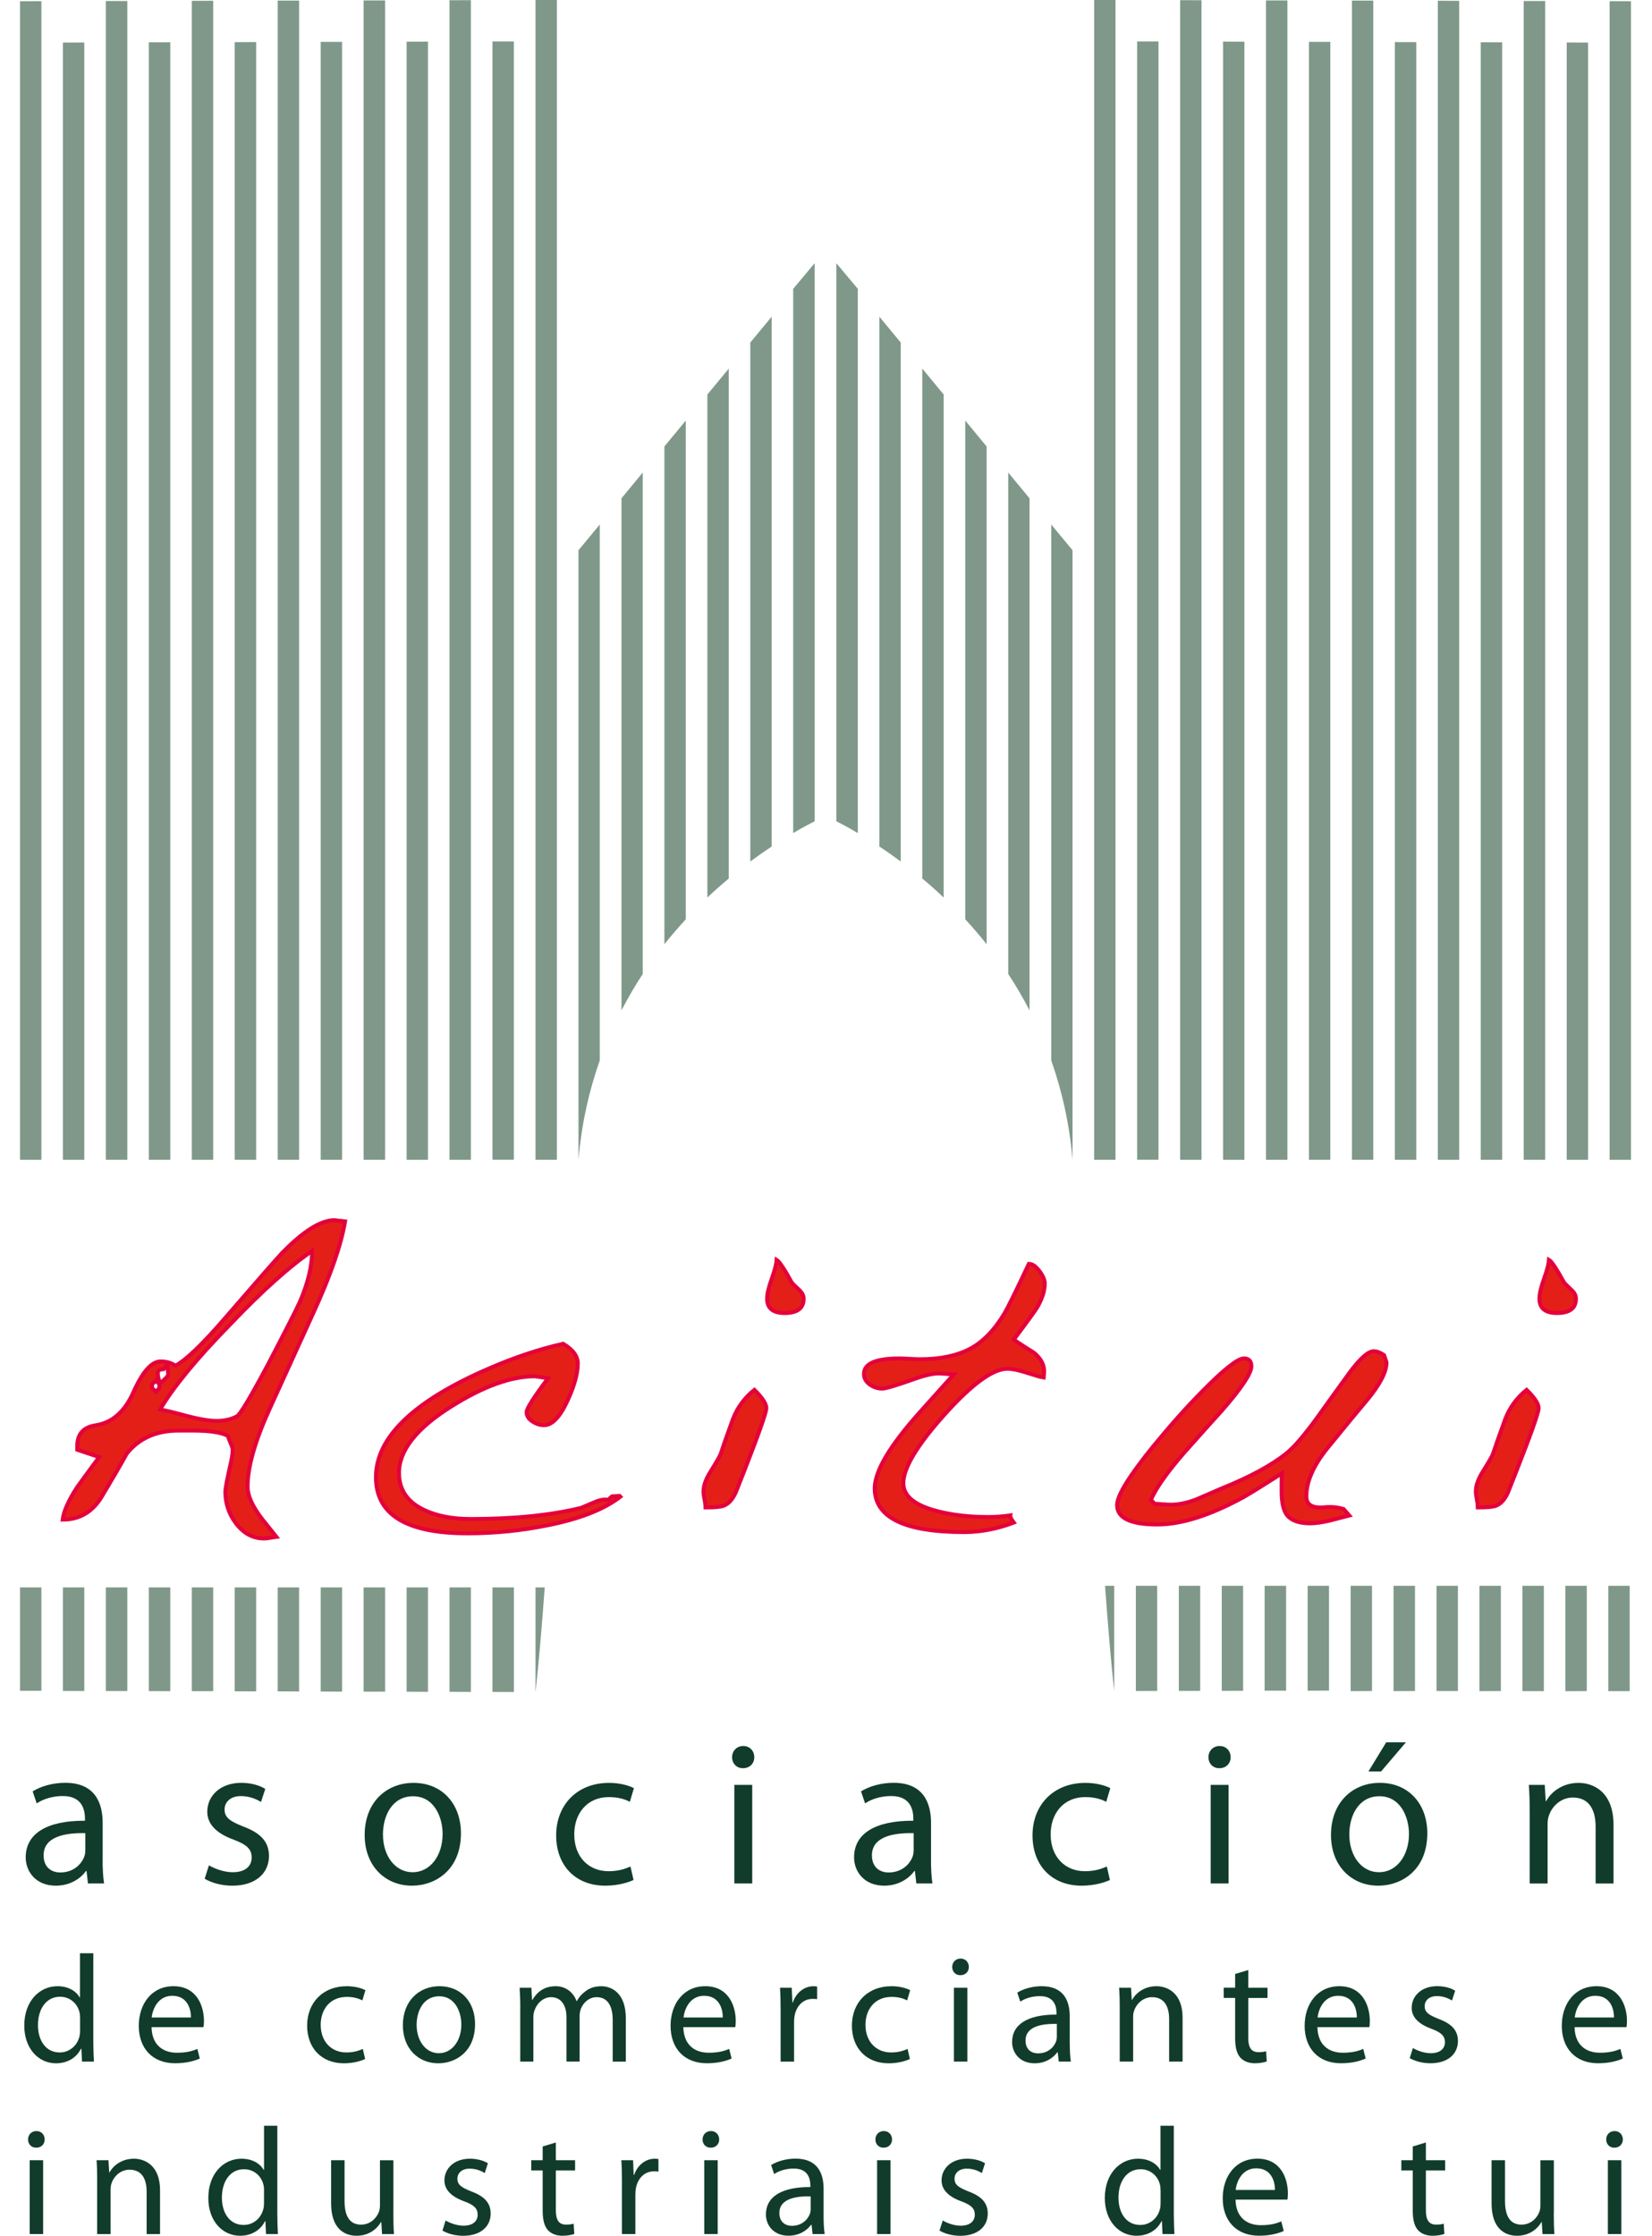 <?xml version="1.0" encoding="utf-8"?>
<!-- Generator: $$$/GeneralStr/196=Adobe Illustrator 27.6.0, SVG Export Plug-In . SVG Version: 6.00 Build 0)  -->
<svg version="1.1" id="Capa_1" xmlns="http://www.w3.org/2000/svg" xmlns:xlink="http://www.w3.org/1999/xlink" x="0px" y="0px"
	 viewBox="0 0 419 566.93" style="enable-background:new 0 0 419 566.93;" xml:space="preserve">
<style type="text/css">
	.st0{fill:#E41F18;}
	.st1{fill:none;stroke:#E4003C;stroke-miterlimit:10;}
	.st2{fill:#7F988A;}
	.st3{fill:#113C2B;}
</style>
<g>
	<path class="st0" d="M87.52,309.72c-0.98,5.9-3.64,13.58-7.98,23.06l-11.09,24.33c-3.76,8.24-5.65,14.86-5.65,19.85
		c0,2.34,1.27,5.14,3.8,8.37l3.5,4.38l-2.04,0.3c-0.27,0.06-0.64,0.1-1.17,0.1c-2.77,0-5.16-1.3-7.1-3.89
		c-1.74-2.35-2.63-4.97-2.63-7.9c0-0.9,0.43-3.17,1.26-6.8c0.4-1.69,0.59-3.02,0.59-4c0-0.24-0.19-0.83-0.59-1.73
		c-0.38-0.93-0.58-1.47-0.58-1.67c-1.69-0.91-4.67-1.36-8.95-1.36h-3.61c-5.63,0-10.01,1.95-13.13,5.84
		c-1.49,2.72-3.61,6.36-6.33,10.9c-2.34,3.89-5.65,5.84-9.93,5.84c0.27-2.14,1.49-4.89,3.71-8.28c0.58-0.83,2.43-3.36,5.55-7.59
		l-5.55-1.85v-0.97c0-3.05,1.58-4.8,4.78-5.25c4.08-0.66,7.23-3.42,9.42-8.28c2.34-5.27,4.65-7.89,6.91-7.89
		c1.49,0,2.75,0.36,3.8,1.08c2.74-1.49,6.95-5.55,12.65-12.17c8.31-9.61,13.11-15.08,14.41-16.45c5.38-5.52,9.79-8.28,13.24-8.28
		L87.52,309.72z M40.42,351.96v-0.98l-0.87-0.87l-0.98,0.87v0.98l0.98,0.96L40.42,351.96z M42.67,348.56l-0.21-2.44l-0.97,1.07
		c-1.04,0-1.53,0.39-1.47,1.17c0,0.59,0.21,1.39,0.59,2.44C41.96,349.61,42.67,348.88,42.67,348.56 M79.16,317.2
		c-5.78,3.96-12.73,10.19-20.83,18.69c-8.45,8.63-14.34,15.79-17.71,21.5c1.88,0.4,3.63,0.81,5.26,1.26c4,1.12,7.03,1.66,9.05,1.66
		c2,0,3.72-0.4,5.16-1.17c0.83-0.45,3.53-4.97,8.08-13.52c4.27-8.18,6.89-13.33,7.87-15.47C78.12,325.36,79.16,321.04,79.16,317.2"
		/>
	<path class="st1" d="M87.52,309.72c-0.98,5.9-3.64,13.58-7.98,23.06l-11.09,24.33c-3.76,8.24-5.65,14.86-5.65,19.85
		c0,2.34,1.27,5.14,3.8,8.37l3.5,4.38l-2.04,0.3c-0.27,0.06-0.64,0.1-1.17,0.1c-2.77,0-5.16-1.3-7.1-3.89
		c-1.74-2.35-2.63-4.97-2.63-7.9c0-0.9,0.43-3.17,1.26-6.8c0.4-1.69,0.59-3.02,0.59-4c0-0.24-0.19-0.83-0.59-1.73
		c-0.38-0.93-0.58-1.47-0.58-1.67c-1.69-0.91-4.67-1.36-8.95-1.36h-3.61c-5.63,0-10.01,1.95-13.13,5.84
		c-1.49,2.72-3.61,6.36-6.33,10.9c-2.34,3.89-5.65,5.84-9.93,5.84c0.27-2.14,1.49-4.89,3.71-8.28c0.58-0.83,2.43-3.36,5.55-7.59
		l-5.55-1.85v-0.97c0-3.05,1.58-4.8,4.78-5.25c4.08-0.66,7.23-3.42,9.42-8.28c2.34-5.27,4.65-7.89,6.91-7.89
		c1.49,0,2.75,0.36,3.8,1.08c2.74-1.49,6.95-5.55,12.65-12.17c8.31-9.61,13.11-15.08,14.41-16.45c5.38-5.52,9.79-8.28,13.24-8.28
		L87.52,309.72z M40.42,351.96v-0.98l-0.87-0.87l-0.98,0.87v0.98l0.98,0.96L40.42,351.96z M42.67,348.56l-0.21-2.44l-0.97,1.07
		c-1.04,0-1.53,0.39-1.47,1.17c0,0.59,0.21,1.39,0.59,2.44C41.96,349.61,42.67,348.88,42.67,348.56z M79.16,317.2
		c-5.78,3.96-12.73,10.19-20.83,18.69c-8.45,8.63-14.34,15.79-17.71,21.5c1.88,0.4,3.63,0.81,5.26,1.26c4,1.12,7.03,1.66,9.05,1.66
		c2,0,3.72-0.4,5.16-1.17c0.83-0.45,3.53-4.97,8.08-13.52c4.27-8.18,6.89-13.33,7.87-15.47C78.12,325.36,79.16,321.04,79.16,317.2z"
		/>
	<path class="st0" d="M157.34,379.53c-4.16,3.23-10.35,5.64-18.54,7.26c-6.53,1.33-13.28,2.02-20.27,2.02
		c-15.45,0-23.18-4.74-23.18-14.22c0-10.13,9.57-19.34,28.74-27.61c6.51-2.82,12.75-4.89,18.74-6.24c2.49,1.47,3.72,3.15,3.72,5.03
		c0,2.42-0.82,5.49-2.5,9.17c-1.95,4.31-3.97,6.45-6.06,6.45c-1,0-2-0.31-2.98-0.96c-0.96-0.63-1.45-1.42-1.45-2.36
		c0-0.86,1.8-3.73,5.44-8.57c-1.14-0.19-2.25-0.37-3.33-0.51c-5.98,0-13.01,2.52-21.07,7.57c-8.94,5.58-13.4,11.23-13.4,16.94
		c0,4.23,2.11,7.36,6.34,9.37c3.23,1.55,7.2,2.31,11.89,2.31c10.95,0,20.26-0.94,27.93-2.82c0.2-0.06,1.23-0.51,3.11-1.31
		c1.21-0.55,2.23-0.81,3.03-0.81c0.27,0,0.51,0.02,0.71,0.1l1.01-0.9l1.92-0.12L157.34,379.53z"/>
	<path class="st1" d="M157.34,379.53c-4.16,3.23-10.35,5.64-18.54,7.26c-6.53,1.33-13.28,2.02-20.27,2.02
		c-15.45,0-23.18-4.74-23.18-14.22c0-10.13,9.57-19.34,28.74-27.61c6.51-2.82,12.75-4.89,18.74-6.24c2.49,1.47,3.72,3.15,3.72,5.03
		c0,2.42-0.82,5.49-2.5,9.17c-1.95,4.31-3.97,6.45-6.06,6.45c-1,0-2-0.31-2.98-0.96c-0.96-0.63-1.45-1.42-1.45-2.36
		c0-0.86,1.8-3.73,5.44-8.57c-1.14-0.19-2.25-0.37-3.33-0.51c-5.98,0-13.01,2.52-21.07,7.57c-8.94,5.58-13.4,11.23-13.4,16.94
		c0,4.23,2.11,7.36,6.34,9.37c3.23,1.55,7.2,2.31,11.89,2.31c10.95,0,20.26-0.94,27.93-2.82c0.2-0.06,1.23-0.51,3.11-1.31
		c1.21-0.55,2.23-0.81,3.03-0.81c0.27,0,0.51,0.02,0.71,0.1l1.01-0.9l1.92-0.12L157.34,379.53z"/>
	<path class="st0" d="M194.37,357.06c0,1.07-1.88,6.41-5.64,16.02c-0.47,1.22-1.17,2.99-2.11,5.34c-0.82,1.82-1.86,2.95-3.14,3.42
		c-0.74,0.27-2.25,0.41-4.54,0.41c0-0.47-0.07-1.14-0.25-2.02c-0.18-0.87-0.26-1.54-0.26-2.01c0-1.48,0.57-3.13,1.72-4.95
		c1.54-2.48,2.4-3.99,2.62-4.54c0.53-1.66,1.57-4.64,3.11-8.86c1.15-2.96,2.95-5.44,5.46-7.44
		C193.37,354.43,194.37,355.98,194.37,357.06 M203.83,329.33c0,2.41-1.6,3.62-4.83,3.62c-2.95,0-4.44-1.21-4.44-3.62
		c0-1.21,0.4-2.9,1.17-5.04c0.76-2.15,1.19-3.75,1.25-4.83c0.66,0.39,1.96,2.31,3.83,5.74c0.14,0.21,0.74,0.82,1.82,1.82
		C203.44,327.75,203.83,328.51,203.83,329.33"/>
	<path class="st1" d="M194.37,357.06c0,1.07-1.88,6.41-5.64,16.02c-0.47,1.22-1.17,2.99-2.11,5.34c-0.82,1.82-1.86,2.95-3.14,3.42
		c-0.74,0.27-2.25,0.41-4.54,0.41c0-0.47-0.07-1.14-0.25-2.02c-0.18-0.87-0.26-1.54-0.26-2.01c0-1.48,0.57-3.13,1.72-4.95
		c1.54-2.48,2.4-3.99,2.62-4.54c0.53-1.66,1.57-4.64,3.11-8.86c1.15-2.96,2.95-5.44,5.46-7.44
		C193.37,354.43,194.37,355.98,194.37,357.06z M203.83,329.33c0,2.41-1.6,3.62-4.83,3.62c-2.95,0-4.44-1.21-4.44-3.62
		c0-1.21,0.4-2.9,1.17-5.04c0.76-2.15,1.19-3.75,1.25-4.83c0.66,0.39,1.96,2.31,3.83,5.74c0.14,0.21,0.74,0.82,1.82,1.82
		C203.44,327.75,203.83,328.51,203.83,329.33z"/>
	<path class="st0" d="M264.99,325.5c0,1.68-0.57,3.56-1.7,5.63c-0.48,0.89-2.53,3.74-6.17,8.57c1.68,1.15,3.41,2.25,5.15,3.33
		c1.88,1.55,2.73,3.31,2.53,5.24l-0.1,1.12c-0.06,0-1.62-0.47-4.63-1.41c-1.96-0.61-3.46-0.9-4.54-0.9
		c-3.69,0-9.02,3.87-15.98,11.64c-6.95,7.74-10.43,13.56-10.43,17.39c0,3.29,2.95,5.67,8.86,7.14c3.77,0.96,8,1.43,12.72,1.43
		c1.82,0,3.65-0.14,5.54-0.41c-0.06,0.33,0.23,0.94,0.89,1.82c-4.22,1.6-8.43,2.41-12.59,2.41c-15.1,0-22.68-3.7-22.68-11.09
		c0-4.36,3.8-10.78,11.38-19.25l8.67-9.66l-3.52-0.22c-1.48-0.06-3.46,0.36-5.95,1.21c-4.91,1.76-7.78,2.62-8.67,2.62
		c-1.15,0-2.21-0.35-3.19-1.05c-0.96-0.71-1.45-1.59-1.45-2.68c0-2.61,2.99-3.91,8.96-3.91c0.6,0,1.48,0.02,2.62,0.1
		c1.15,0.06,2.03,0.1,2.62,0.1c5.13,0,9.33-0.88,12.65-2.62c3.33-1.75,6.26-4.78,8.83-9.08c0.86-1.47,2.91-5.63,6.14-12.49
		c0.88,0,1.76,0.6,2.68,1.82C264.53,323.49,264.99,324.56,264.99,325.5"/>
	<path class="st1" d="M264.99,325.5c0,1.68-0.57,3.56-1.7,5.63c-0.48,0.89-2.53,3.74-6.17,8.57c1.68,1.15,3.41,2.25,5.15,3.33
		c1.88,1.55,2.73,3.31,2.53,5.24l-0.1,1.12c-0.06,0-1.62-0.47-4.63-1.41c-1.96-0.61-3.46-0.9-4.54-0.9
		c-3.69,0-9.02,3.87-15.98,11.64c-6.95,7.74-10.43,13.56-10.43,17.39c0,3.29,2.95,5.67,8.86,7.14c3.77,0.96,8,1.43,12.72,1.43
		c1.82,0,3.65-0.14,5.54-0.41c-0.06,0.33,0.23,0.94,0.89,1.82c-4.22,1.6-8.43,2.41-12.59,2.41c-15.1,0-22.68-3.7-22.68-11.09
		c0-4.36,3.8-10.78,11.38-19.25l8.67-9.66l-3.52-0.22c-1.48-0.06-3.46,0.36-5.95,1.21c-4.91,1.76-7.78,2.62-8.67,2.62
		c-1.15,0-2.21-0.35-3.19-1.05c-0.96-0.71-1.45-1.59-1.45-2.68c0-2.61,2.99-3.91,8.96-3.91c0.6,0,1.48,0.02,2.62,0.1
		c1.15,0.06,2.03,0.1,2.62,0.1c5.13,0,9.33-0.88,12.65-2.62c3.33-1.75,6.26-4.78,8.83-9.08c0.86-1.47,2.91-5.63,6.14-12.49
		c0.88,0,1.76,0.6,2.68,1.82C264.53,323.49,264.99,324.56,264.99,325.5z"/>
	<path class="st0" d="M351.67,345.46c0,2.42-1.68,5.65-5.03,9.68c-1.87,2.2-5.22,6.23-9.97,12.09c-3.58,4.43-5.34,8.51-5.34,12.2
		c0,1.94,1.23,2.88,3.72,2.82c0.55,0,1.05-0.04,1.52-0.1h0.99c1.02,0,2.1,0.16,3.23,0.5l1.41,1.62c-0.27,0.06-1.92,0.51-4.93,1.31
		c-2.03,0.47-3.68,0.7-4.95,0.7c-2.76,0-4.7-0.66-5.85-2.01c-0.94-1.21-1.41-3.22-1.41-6.04v-2.33c0-0.75,0.04-1.51,0.1-2.31
		c-4.63,2.95-7.88,4.97-9.76,6.04c-8.47,4.64-15.77,6.94-21.89,6.94c-6.79,0-10.18-1.64-10.18-4.93c0-2.42,3.1-7.43,9.27-15.02
		c4.23-5.16,8.39-9.84,12.51-14c5.37-5.44,8.84-8.16,10.39-8.16c1.27,0,1.89,0.66,1.89,2.01c0,1.74-2.44,5.44-7.35,11.08
		c-2.15,2.36-5.36,5.94-9.67,10.79c-4.38,5.03-7.19,9.04-8.47,12l0.99,0.99c0.47,0,1.15,0.04,2.03,0.12c0.86,0.06,1.53,0.1,2,0.1
		c2.09,0,4.3-0.47,6.67-1.41c1.41-0.61,3.52-1.52,6.33-2.74c7.12-2.88,12.58-5.83,16.34-8.86c1.95-1.54,4.59-4.63,7.96-9.27
		c1.47-2.07,4.17-5.81,8.06-11.19c2.69-3.62,4.73-5.44,6.15-5.44c0.8,0,1.66,0.33,2.62,1L351.67,345.46z"/>
	<path class="st1" d="M351.67,345.46c0,2.42-1.68,5.65-5.03,9.68c-1.87,2.2-5.22,6.23-9.97,12.09c-3.58,4.43-5.34,8.51-5.34,12.2
		c0,1.94,1.23,2.88,3.72,2.82c0.55,0,1.05-0.04,1.52-0.1h0.99c1.02,0,2.1,0.16,3.23,0.5l1.41,1.62c-0.27,0.06-1.92,0.51-4.93,1.31
		c-2.03,0.47-3.68,0.7-4.95,0.7c-2.76,0-4.7-0.66-5.85-2.01c-0.94-1.21-1.41-3.22-1.41-6.04v-2.33c0-0.75,0.04-1.51,0.1-2.31
		c-4.63,2.95-7.88,4.97-9.76,6.04c-8.47,4.64-15.77,6.94-21.89,6.94c-6.79,0-10.18-1.64-10.18-4.93c0-2.42,3.1-7.43,9.27-15.02
		c4.23-5.16,8.39-9.84,12.51-14c5.37-5.44,8.84-8.16,10.39-8.16c1.27,0,1.89,0.66,1.89,2.01c0,1.74-2.44,5.44-7.35,11.08
		c-2.15,2.36-5.36,5.94-9.67,10.79c-4.38,5.03-7.19,9.04-8.47,12l0.99,0.99c0.47,0,1.15,0.04,2.03,0.12c0.86,0.06,1.53,0.1,2,0.1
		c2.09,0,4.3-0.47,6.67-1.41c1.41-0.61,3.52-1.52,6.33-2.74c7.12-2.88,12.58-5.83,16.34-8.86c1.95-1.54,4.59-4.63,7.96-9.27
		c1.47-2.07,4.17-5.81,8.06-11.19c2.69-3.62,4.73-5.44,6.15-5.44c0.8,0,1.66,0.33,2.62,1L351.67,345.46z"/>
	<path class="st0" d="M390.25,357.06c0,1.07-1.88,6.41-5.66,16.02c-0.47,1.22-1.17,2.99-2.11,5.34c-0.8,1.82-1.83,2.95-3.12,3.42
		c-0.75,0.27-2.25,0.41-4.54,0.41c0-0.47-0.08-1.14-0.24-2.02c-0.17-0.87-0.26-1.54-0.26-2.01c0-1.48,0.57-3.13,1.7-4.95
		c1.55-2.48,2.42-3.99,2.62-4.54c0.55-1.66,1.58-4.64,3.13-8.86c1.13-2.96,2.95-5.44,5.43-7.44
		C389.23,354.43,390.25,355.98,390.25,357.06 M399.71,329.33c0,2.41-1.6,3.62-4.83,3.62c-2.95,0-4.43-1.21-4.43-3.62
		c0-1.21,0.39-2.9,1.15-5.04c0.78-2.15,1.19-3.75,1.27-4.83c0.67,0.39,1.94,2.31,3.83,5.74c0.14,0.21,0.73,0.82,1.8,1.82
		C399.33,327.75,399.71,328.51,399.71,329.33"/>
	<path class="st1" d="M390.25,357.06c0,1.07-1.88,6.41-5.66,16.02c-0.47,1.22-1.17,2.99-2.11,5.34c-0.8,1.82-1.83,2.95-3.12,3.42
		c-0.75,0.27-2.25,0.41-4.54,0.41c0-0.47-0.08-1.14-0.24-2.02c-0.17-0.87-0.26-1.54-0.26-2.01c0-1.48,0.57-3.13,1.7-4.95
		c1.55-2.48,2.42-3.99,2.62-4.54c0.55-1.66,1.58-4.64,3.13-8.86c1.13-2.96,2.95-5.44,5.43-7.44
		C389.23,354.43,390.25,355.98,390.25,357.06z M399.71,329.33c0,2.41-1.6,3.62-4.83,3.62c-2.95,0-4.43-1.21-4.43-3.62
		c0-1.21,0.39-2.9,1.15-5.04c0.78-2.15,1.19-3.75,1.27-4.83c0.67,0.39,1.94,2.31,3.83,5.74c0.14,0.21,0.73,0.82,1.8,1.82
		C399.33,327.75,399.71,328.51,399.71,329.33z"/>
	<path class="st2" d="M201.18,211.24v-138l5.44-6.5v141.52C205.24,208.95,203.38,209.94,201.18,211.24"/>
	<path class="st2" d="M190.3,218.45V86.86l5.42-6.56v134.35C194.01,215.78,192.2,217.05,190.3,218.45"/>
	<path class="st2" d="M179.41,227.59V100.04l5.42-6.56v129.3C183.04,224.26,181.23,225.86,179.41,227.59"/>
	<path class="st2" d="M168.51,239.44V113.21l5.42-6.56v126.47C172.1,235.1,170.28,237.2,168.51,239.44"/>
	<path class="st2" d="M157.63,256.2V126.36l5.39-6.54v127.16C161.11,249.87,159.31,252.96,157.63,256.2"/>
	<path class="st2" d="M146.72,294.09V139.53l5.4-6.52v135.88C149.44,276.49,147.51,284.87,146.72,294.09"/>
	<path class="st2" d="M135.82,429.07v-26.55h2.34C136.8,421.03,135.82,429.07,135.82,429.07"/>
	<rect x="135.82" class="st2" width="5.42" height="294.09"/>
	<polygon class="st2" points="130.34,429.04 124.91,429.02 124.91,402.52 130.34,402.52 	"/>
	<rect x="124.91" y="10.51" class="st2" width="5.42" height="283.57"/>
	<polygon class="st2" points="119.43,429.02 114.01,429 114.01,402.52 119.43,402.52 	"/>
	<polygon class="st2" points="119.43,294.09 114.01,294.09 114.01,0.06 119.43,0.04 	"/>
	<polygon class="st2" points="108.55,429 103.13,428.98 103.13,402.52 108.55,402.52 	"/>
	<polygon class="st2" points="108.55,294.09 103.13,294.09 103.13,10.58 108.55,10.56 	"/>
	<rect x="92.23" y="402.52" class="st2" width="5.44" height="26.44"/>
	<rect x="92.23" y="0.11" class="st2" width="5.44" height="293.98"/>
	<polygon class="st2" points="86.76,428.96 81.34,428.93 81.34,402.52 86.76,402.52 	"/>
	<rect x="81.34" y="10.62" class="st2" width="5.42" height="283.47"/>
	<polygon class="st2" points="75.86,428.91 70.44,428.89 70.44,402.52 75.86,402.52 	"/>
	<rect x="70.44" y="0.15" class="st2" width="5.42" height="293.94"/>
	<polygon class="st2" points="64.97,428.89 59.53,428.87 59.53,402.52 64.97,402.52 	"/>
	<polygon class="st2" points="64.97,294.09 59.53,294.09 59.53,10.69 64.97,10.67 	"/>
	<rect x="48.65" y="402.52" class="st2" width="5.42" height="26.32"/>
	<polygon class="st2" points="54.07,294.09 48.65,294.09 48.65,0.22 54.07,0.19 	"/>
	<polygon class="st2" points="43.19,428.84 37.75,428.82 37.75,402.52 43.19,402.52 	"/>
	<rect x="37.75" y="10.73" class="st2" width="5.44" height="283.36"/>
	<rect x="26.85" y="402.52" class="st2" width="5.44" height="26.28"/>
	<rect x="26.85" y="0.26" class="st2" width="5.44" height="293.83"/>
	<polygon class="st2" points="21.38,428.8 15.96,428.78 15.96,402.52 21.38,402.52 	"/>
	<polygon class="st2" points="21.38,294.09 15.96,294.09 15.96,10.8 21.38,10.78 	"/>
	<rect x="5.08" y="402.52" class="st2" width="5.42" height="26.22"/>
	<polygon class="st2" points="10.5,294.09 5.08,294.09 5.08,0.32 10.5,0.3 	"/>
	<path class="st2" d="M217.57,211.24c-2.22-1.3-4.06-2.29-5.45-2.98V66.74l5.45,6.5V211.24"/>
	<path class="st2" d="M228.45,218.45c-1.89-1.4-3.71-2.68-5.42-3.8V80.3l5.42,6.56V218.45"/>
	<path class="st2" d="M239.34,227.59c-1.81-1.73-3.62-3.33-5.42-4.82V93.47l5.42,6.56V227.59"/>
	<path class="st2" d="M250.24,239.44c-1.76-2.24-3.58-4.34-5.42-6.33V106.65l5.42,6.56V239.44"/>
	<path class="st2" d="M261.12,256.2c-1.69-3.24-3.48-6.33-5.4-9.22V119.82l5.4,6.54V256.2"/>
	<path class="st2" d="M272.03,294.09c-0.78-9.22-2.73-17.6-5.4-25.2V133.01l5.4,6.52V294.09"/>
	<path class="st2" d="M282.6,428.82c0,0-0.97-8.19-2.33-26.7h2.33V428.82"/>
	<rect x="277.51" class="st2" width="5.42" height="294.09"/>
	<polygon class="st2" points="288.09,428.8 288.09,402.12 293.5,402.12 293.5,428.78 	"/>
	<rect x="288.41" y="10.51" class="st2" width="5.42" height="283.57"/>
	<polygon class="st2" points="298.99,428.78 298.99,402.12 304.41,402.12 304.41,428.76 	"/>
	<polygon class="st2" points="304.74,294.09 299.32,294.09 299.32,0.04 304.74,0.06 	"/>
	<polygon class="st2" points="309.88,428.76 309.88,402.12 315.29,402.12 315.29,428.74 	"/>
	<polygon class="st2" points="315.62,294.09 310.21,294.09 310.21,10.56 315.62,10.58 	"/>
	<rect x="320.75" y="402.12" class="st2" width="5.45" height="26.59"/>
	<rect x="321.09" y="0.11" class="st2" width="5.44" height="293.98"/>
	<polygon class="st2" points="331.66,428.72 331.66,402.12 337.08,402.12 337.08,428.69 	"/>
	<rect x="331.99" y="10.62" class="st2" width="5.42" height="283.47"/>
	<polygon class="st2" points="342.57,428.83 342.57,402.12 347.98,402.12 347.98,428.8 	"/>
	<rect x="342.9" y="0.15" class="st2" width="5.41" height="293.94"/>
	<polygon class="st2" points="353.45,428.82 353.45,402.12 358.89,402.12 358.89,428.8 	"/>
	<polygon class="st2" points="359.22,294.09 353.78,294.09 353.78,10.67 359.22,10.69 	"/>
	<rect x="364.35" y="402.12" class="st2" width="5.42" height="26.68"/>
	<polygon class="st2" points="370.1,294.09 364.68,294.09 364.68,0.19 370.1,0.22 	"/>
	<polygon class="st2" points="375.23,428.83 375.23,402.12 380.67,402.12 380.67,428.81 	"/>
	<rect x="375.56" y="10.73" class="st2" width="5.44" height="283.36"/>
	<rect x="386.13" y="402.12" class="st2" width="5.44" height="26.71"/>
	<rect x="386.46" y="0.26" class="st2" width="5.45" height="293.83"/>
	<polygon class="st2" points="397.03,428.84 397.03,402.12 402.46,402.12 402.46,428.82 	"/>
	<polygon class="st2" points="402.79,294.09 397.37,294.09 397.37,10.78 402.79,10.8 	"/>
	<rect x="407.92" y="402.12" class="st2" width="5.42" height="26.71"/>
	<polygon class="st2" points="413.67,294.09 408.25,294.09 408.25,0.3 413.67,0.32 	"/>
	<path class="st3" d="M26.03,471.6c0,2.17,0.1,4.28,0.36,5.99h-4.08l-0.36-3.15H21.8c-1.39,1.96-4.08,3.72-7.64,3.72
		c-5.06,0-7.64-3.56-7.64-7.18c0-6.04,5.37-9.34,15.03-9.29v-0.52c0-2.02-0.57-5.79-5.68-5.74c-2.38,0-4.8,0.68-6.56,1.86
		l-1.03-3.05c2.07-1.29,5.11-2.17,8.26-2.17c7.64,0,9.5,5.21,9.5,10.17V471.6z M21.64,464.84c-4.96-0.1-10.58,0.78-10.58,5.63
		c0,3,1.96,4.34,4.23,4.34c3.31,0,5.42-2.07,6.14-4.18c0.16-0.52,0.21-1.03,0.21-1.44V464.84z"/>
	<path class="st3" d="M52.99,473c1.39,0.82,3.77,1.75,6.04,1.75c3.25,0,4.8-1.6,4.8-3.72c0-2.17-1.29-3.31-4.6-4.55
		c-4.54-1.65-6.66-4.08-6.66-7.07c0-4.03,3.3-7.33,8.62-7.33c2.53,0,4.75,0.67,6.09,1.55l-1.08,3.31c-0.98-0.62-2.79-1.5-5.11-1.5
		c-2.68,0-4.13,1.55-4.13,3.41c0,2.06,1.45,2.99,4.7,4.29c4.29,1.6,6.56,3.77,6.56,7.48c0,4.44-3.46,7.54-9.29,7.54
		c-2.74,0-5.27-0.72-7.02-1.76L52.99,473z"/>
	<path class="st3" d="M116.91,464.89c0,9.24-6.45,13.27-12.44,13.27c-6.71,0-11.98-4.96-11.98-12.85c0-8.31,5.52-13.22,12.39-13.22
		C112.05,452.08,116.91,457.3,116.91,464.89 M97.13,465.15c0,5.47,3.1,9.6,7.54,9.6c4.34,0,7.59-4.08,7.59-9.71
		c0-4.23-2.12-9.55-7.49-9.55C99.45,455.49,97.13,460.45,97.13,465.15"/>
	<path class="st3" d="M160.69,476.71c-1.19,0.57-3.82,1.45-7.18,1.45c-7.54,0-12.45-5.11-12.45-12.75c0-7.69,5.27-13.32,13.42-13.32
		c2.68,0,5.06,0.67,6.3,1.34l-1.03,3.46c-1.08-0.57-2.79-1.19-5.27-1.19c-5.73,0-8.83,4.29-8.83,9.45c0,5.78,3.72,9.34,8.68,9.34
		c2.58,0,4.29-0.62,5.58-1.19L160.69,476.71z"/>
	<path class="st3" d="M191.31,445.58c0,1.55-1.08,2.79-2.89,2.79c-1.65,0-2.74-1.24-2.74-2.79c0-1.55,1.14-2.84,2.84-2.84
		C190.17,442.74,191.31,443.98,191.31,445.58 M186.25,452.6h4.54v24.99h-4.54V452.6z"/>
	<path class="st3" d="M236.13,471.6c0,2.17,0.1,4.28,0.36,5.99h-4.08l-0.36-3.15h-0.15c-1.39,1.96-4.08,3.72-7.64,3.72
		c-5.06,0-7.64-3.56-7.64-7.18c0-6.04,5.37-9.34,15.03-9.29v-0.52c0-2.02-0.57-5.79-5.68-5.74c-2.38,0-4.8,0.68-6.56,1.86
		l-1.03-3.05c2.07-1.29,5.12-2.17,8.26-2.17c7.64,0,9.5,5.21,9.5,10.17V471.6z M231.74,464.84c-4.96-0.1-10.59,0.78-10.59,5.63
		c0,3,1.96,4.34,4.23,4.34c3.31,0,5.42-2.07,6.14-4.18c0.16-0.52,0.21-1.03,0.21-1.44V464.84z"/>
	<path class="st3" d="M281.51,476.71c-1.19,0.57-3.82,1.45-7.18,1.45c-7.54,0-12.45-5.11-12.45-12.75c0-7.69,5.27-13.32,13.43-13.32
		c2.69,0,5.06,0.67,6.3,1.34l-1.03,3.46c-1.09-0.57-2.79-1.19-5.27-1.19c-5.73,0-8.83,4.29-8.83,9.45c0,5.78,3.72,9.34,8.67,9.34
		c2.58,0,4.28-0.62,5.58-1.19L281.51,476.71z"/>
	<path class="st3" d="M312.13,445.58c0,1.55-1.09,2.79-2.89,2.79c-1.65,0-2.74-1.24-2.74-2.79c0-1.55,1.14-2.84,2.84-2.84
		C310.99,442.74,312.13,443.98,312.13,445.58 M307.07,452.6h4.54v24.99h-4.54V452.6z"/>
	<path class="st3" d="M362.01,464.89c0,9.24-6.45,13.27-12.45,13.27c-6.71,0-11.98-4.96-11.98-12.86c0-8.31,5.53-13.22,12.39-13.22
		C357.15,452.08,362.01,457.3,362.01,464.89 M342.23,465.15c0,5.47,3.1,9.6,7.54,9.6c4.34,0,7.59-4.08,7.59-9.71
		c0-4.23-2.12-9.56-7.49-9.56C344.55,455.49,342.23,460.45,342.23,465.15 M356.58,441.81l-6.3,7.39h-3.2l4.5-7.39H356.58z"/>
	<path class="st3" d="M387.97,459.37c0-2.64-0.05-4.7-0.21-6.77h4.03l0.26,4.13h0.1c1.24-2.32,4.13-4.64,8.26-4.64
		c3.46,0,8.83,2.06,8.83,10.64v14.87h-4.54v-14.41c0-4.03-1.5-7.38-5.78-7.38c-2.94,0-5.27,2.11-6.09,4.65
		c-0.21,0.57-0.31,1.34-0.31,2.12v15.02h-4.54V459.37z"/>
	<path class="st3" d="M23.67,495.29v22.64c0,1.66,0.08,3.56,0.15,4.84h-3.02l-0.16-3.25h-0.12c-1.01,2.09-3.25,3.68-6.31,3.68
		c-4.53,0-8.05-3.83-8.05-9.52c-0.04-6.23,3.87-10.03,8.4-10.03c2.9,0,4.8,1.35,5.65,2.83h0.08v-11.19H23.67z M20.31,511.66
		c0-0.43-0.04-1.01-0.16-1.43c-0.5-2.13-2.36-3.91-4.91-3.91c-3.52,0-5.61,3.1-5.61,7.2c0,3.79,1.9,6.93,5.53,6.93
		c2.28,0,4.37-1.55,4.99-4.06c0.12-0.47,0.16-0.93,0.16-1.47V511.66z"/>
	<path class="st3" d="M38.44,514.02c0.08,4.61,2.98,6.5,6.43,6.5c2.44,0,3.95-0.43,5.19-0.97l0.62,2.44c-1.2,0.54-3.29,1.2-6.27,1.2
		c-5.77,0-9.21-3.83-9.21-9.48c0-5.65,3.33-10.06,8.79-10.06c6.15,0,7.74,5.34,7.74,8.79c0,0.7-0.04,1.2-0.12,1.59H38.44z
		 M48.42,511.58c0.04-2.13-0.89-5.5-4.72-5.5c-3.48,0-4.95,3.13-5.23,5.5H48.42z"/>
	<path class="st3" d="M92.61,522.11c-0.89,0.43-2.87,1.09-5.38,1.09c-5.65,0-9.33-3.83-9.33-9.56c0-5.77,3.95-9.99,10.06-9.99
		c2.01,0,3.79,0.5,4.72,1.01l-0.77,2.59c-0.81-0.43-2.09-0.89-3.95-0.89c-4.3,0-6.62,3.22-6.62,7.08c0,4.34,2.79,7.01,6.5,7.01
		c1.93,0,3.21-0.47,4.18-0.89L92.61,522.11z"/>
	<path class="st3" d="M120.49,513.25c0,6.93-4.84,9.95-9.33,9.95c-5.03,0-8.98-3.71-8.98-9.64c0-6.23,4.14-9.91,9.29-9.91
		C116.85,503.65,120.49,507.56,120.49,513.25 M105.67,513.44c0,4.1,2.32,7.2,5.65,7.2c3.25,0,5.69-3.06,5.69-7.28
		c0-3.17-1.59-7.16-5.61-7.16C107.41,506.2,105.67,509.92,105.67,513.44"/>
	<path class="st3" d="M131.96,509.11c0-1.98-0.08-3.52-0.16-5.07h2.98l0.15,3.05h0.12c1.05-1.78,2.79-3.44,5.92-3.44
		c2.51,0,4.45,1.55,5.26,3.76h0.08c0.58-1.08,1.35-1.86,2.13-2.44c1.12-0.85,2.32-1.31,4.1-1.31c2.51,0,6.19,1.63,6.19,8.13v10.99
		h-3.33V512.2c0-3.63-1.36-5.77-4.06-5.77c-1.97,0-3.45,1.43-4.06,3.06c-0.16,0.51-0.27,1.08-0.27,1.7v11.57h-3.33v-11.22
		c0-2.98-1.32-5.11-3.91-5.11c-2.09,0-3.68,1.71-4.22,3.41c-0.19,0.46-0.27,1.08-0.27,1.66v11.26h-3.33V509.11z"/>
	<path class="st3" d="M173.32,514.02c0.08,4.61,2.98,6.5,6.43,6.5c2.44,0,3.95-0.43,5.19-0.97l0.62,2.44
		c-1.2,0.54-3.29,1.2-6.27,1.2c-5.77,0-9.21-3.83-9.21-9.48c0-5.65,3.33-10.06,8.79-10.06c6.15,0,7.74,5.34,7.74,8.79
		c0,0.7-0.04,1.2-0.12,1.59H173.32z M183.31,511.58c0.04-2.13-0.89-5.5-4.72-5.5c-3.48,0-4.95,3.13-5.22,5.5H183.31z"/>
	<path class="st3" d="M197.99,509.88c0-2.21-0.04-4.1-0.16-5.84h2.98l0.16,3.72h0.12c0.85-2.52,2.94-4.1,5.23-4.1
		c0.35,0,0.62,0.04,0.93,0.08v3.21c-0.35-0.08-0.7-0.08-1.16-0.08c-2.4,0-4.1,1.78-4.57,4.34c-0.08,0.47-0.12,1.04-0.12,1.59v9.98
		h-3.41V509.88z"/>
	<path class="st3" d="M230.78,522.11c-0.89,0.43-2.87,1.09-5.38,1.09c-5.65,0-9.33-3.83-9.33-9.56c0-5.77,3.95-9.99,10.06-9.99
		c2.01,0,3.8,0.5,4.72,1.01l-0.77,2.59c-0.82-0.43-2.09-0.89-3.95-0.89c-4.29,0-6.62,3.22-6.62,7.08c0,4.34,2.79,7.01,6.5,7.01
		c1.94,0,3.21-0.47,4.18-0.89L230.78,522.11z"/>
	<path class="st3" d="M245.73,498.77c0,1.16-0.81,2.09-2.17,2.09c-1.24,0-2.05-0.93-2.05-2.09c0-1.16,0.85-2.13,2.13-2.13
		C244.88,496.64,245.73,497.57,245.73,498.77 M241.94,504.04h3.41v18.73h-3.41V504.04z"/>
	<path class="st3" d="M271.33,518.28c0,1.63,0.08,3.22,0.27,4.49h-3.06l-0.27-2.36h-0.11c-1.05,1.47-3.06,2.79-5.73,2.79
		c-3.79,0-5.73-2.67-5.73-5.38c0-4.53,4.03-7.01,11.26-6.97v-0.39c0-1.51-0.43-4.33-4.26-4.29c-1.78,0-3.6,0.5-4.92,1.39l-0.77-2.28
		c1.55-0.97,3.83-1.63,6.19-1.63c5.73,0,7.12,3.91,7.12,7.63V518.28z M268.04,513.21c-3.72-0.08-7.93,0.58-7.93,4.22
		c0,2.24,1.47,3.25,3.17,3.25c2.48,0,4.07-1.55,4.61-3.13c0.12-0.39,0.16-0.78,0.16-1.08V513.21z"/>
	<path class="st3" d="M284,509.11c0-1.98-0.04-3.52-0.16-5.07h3.02l0.19,3.09h0.08c0.93-1.74,3.1-3.48,6.19-3.48
		c2.59,0,6.62,1.55,6.62,7.97v11.15h-3.41v-10.8c0-3.02-1.12-5.54-4.33-5.54c-2.21,0-3.95,1.59-4.57,3.48
		c-0.16,0.43-0.23,1.01-0.23,1.59v11.26H284V509.11z"/>
	<path class="st3" d="M316.6,499.55v4.49h4.88v2.59h-4.88v10.1c0,2.32,0.66,3.64,2.56,3.64c0.93,0,1.47-0.08,1.97-0.23l0.16,2.59
		c-0.66,0.23-1.7,0.46-3.02,0.46c-1.59,0-2.86-0.54-3.68-1.43c-0.93-1.05-1.32-2.71-1.32-4.92v-10.22h-2.9v-2.59h2.9v-3.48
		L316.6,499.55z"/>
	<path class="st3" d="M334.14,514.02c0.08,4.61,2.98,6.5,6.43,6.5c2.44,0,3.95-0.43,5.19-0.97l0.62,2.44
		c-1.2,0.54-3.29,1.2-6.27,1.2c-5.76,0-9.21-3.83-9.21-9.48c0-5.65,3.33-10.06,8.79-10.06c6.15,0,7.74,5.34,7.74,8.79
		c0,0.7-0.04,1.2-0.11,1.59H334.14z M344.13,511.58c0.04-2.13-0.89-5.5-4.72-5.5c-3.48,0-4.96,3.13-5.22,5.5H344.13z"/>
	<path class="st3" d="M358.35,519.33c1.04,0.61,2.82,1.31,4.53,1.31c2.44,0,3.6-1.2,3.6-2.79c0-1.62-0.97-2.48-3.44-3.41
		c-3.41-1.24-4.99-3.06-4.99-5.3c0-3.02,2.48-5.5,6.46-5.5c1.9,0,3.56,0.5,4.57,1.16l-0.81,2.48c-0.74-0.47-2.09-1.12-3.83-1.12
		c-2.01,0-3.1,1.16-3.1,2.56c0,1.55,1.08,2.24,3.52,3.21c3.21,1.2,4.92,2.83,4.92,5.61c0,3.33-2.59,5.65-6.97,5.65
		c-2.05,0-3.95-0.54-5.26-1.31L358.35,519.33z"/>
	<path class="st3" d="M399.36,514.02c0.08,4.61,2.98,6.5,6.43,6.5c2.44,0,3.95-0.43,5.19-0.97l0.62,2.44
		c-1.2,0.54-3.29,1.2-6.27,1.2c-5.76,0-9.21-3.83-9.21-9.48c0-5.65,3.33-10.06,8.79-10.06c6.15,0,7.74,5.34,7.74,8.79
		c0,0.7-0.04,1.2-0.12,1.59H399.36z M409.35,511.58c0.04-2.13-0.89-5.5-4.72-5.5c-3.48,0-4.96,3.13-5.22,5.5H409.35z"/>
	<path class="st3" d="M11.33,542.51c0,1.16-0.81,2.09-2.17,2.09c-1.24,0-2.05-0.93-2.05-2.09c0-1.16,0.85-2.13,2.13-2.13
		C10.48,540.38,11.33,541.3,11.33,542.51 M7.53,547.77h3.41v18.73H7.53V547.77z"/>
	<path class="st3" d="M24.65,552.84c0-1.98-0.04-3.52-0.16-5.07h3.02l0.19,3.1h0.08c0.93-1.74,3.1-3.48,6.19-3.48
		c2.59,0,6.62,1.55,6.62,7.97v11.15h-3.4v-10.8c0-3.02-1.12-5.53-4.34-5.53c-2.21,0-3.95,1.58-4.57,3.48
		c-0.16,0.43-0.23,1.01-0.23,1.59v11.26h-3.41V552.84z"/>
	<path class="st3" d="M70.34,539.02v22.64c0,1.67,0.08,3.56,0.15,4.84h-3.02l-0.15-3.25H67.2c-1.01,2.09-3.25,3.68-6.31,3.68
		c-4.53,0-8.05-3.83-8.05-9.52c-0.04-6.23,3.87-10.02,8.4-10.02c2.9,0,4.8,1.36,5.65,2.83h0.08v-11.19H70.34z M66.97,555.4
		c0-0.43-0.04-1.01-0.16-1.43c-0.5-2.13-2.36-3.91-4.92-3.91c-3.52,0-5.61,3.1-5.61,7.2c0,3.8,1.9,6.93,5.53,6.93
		c2.29,0,4.37-1.55,4.99-4.07c0.12-0.46,0.16-0.93,0.16-1.47V555.4z"/>
	<path class="st3" d="M99.77,561.36c0,1.97,0.04,3.68,0.16,5.15H96.9l-0.19-3.06h-0.08c-0.85,1.51-2.86,3.48-6.19,3.48
		c-2.94,0-6.46-1.66-6.46-8.21v-10.95h3.41v10.34c0,3.56,1.12,6,4.18,6c2.28,0,3.87-1.58,4.49-3.13c0.19-0.46,0.31-1.08,0.31-1.74
		v-11.46h3.41V561.36z"/>
	<path class="st3" d="M113.02,563.06c1.04,0.62,2.83,1.32,4.53,1.32c2.44,0,3.6-1.2,3.6-2.79c0-1.63-0.97-2.48-3.44-3.4
		c-3.41-1.24-4.99-3.06-4.99-5.3c0-3.02,2.48-5.5,6.46-5.5c1.9,0,3.56,0.51,4.57,1.16l-0.81,2.48c-0.74-0.47-2.09-1.12-3.83-1.12
		c-2.01,0-3.1,1.16-3.1,2.56c0,1.55,1.09,2.24,3.52,3.21c3.21,1.2,4.92,2.83,4.92,5.61c0,3.33-2.59,5.65-6.97,5.65
		c-2.05,0-3.95-0.54-5.26-1.32L113.02,563.06z"/>
	<path class="st3" d="M140.98,543.28v4.49h4.88v2.59h-4.88v10.1c0,2.32,0.66,3.64,2.55,3.64c0.93,0,1.47-0.07,1.97-0.23l0.16,2.6
		c-0.66,0.23-1.7,0.46-3.02,0.46c-1.59,0-2.86-0.54-3.68-1.43c-0.93-1.05-1.32-2.71-1.32-4.92v-10.22h-2.9v-2.59h2.9v-3.48
		L140.98,543.28z"/>
	<path class="st3" d="M157.75,553.61c0-2.2-0.04-4.1-0.16-5.84h2.98l0.15,3.72h0.12c0.85-2.51,2.94-4.1,5.23-4.1
		c0.35,0,0.62,0.04,0.93,0.08v3.21c-0.35-0.08-0.7-0.08-1.16-0.08c-2.4,0-4.1,1.78-4.57,4.33c-0.08,0.47-0.12,1.05-0.12,1.59v9.98
		h-3.41V553.61z"/>
	<path class="st3" d="M182.41,542.51c0,1.16-0.81,2.09-2.17,2.09c-1.24,0-2.05-0.93-2.05-2.09c0-1.16,0.85-2.13,2.13-2.13
		C181.56,540.38,182.41,541.3,182.41,542.51 M178.62,547.77h3.41v18.73h-3.41V547.77z"/>
	<path class="st3" d="M208.89,562.01c0,1.63,0.08,3.21,0.27,4.49h-3.06l-0.27-2.36h-0.11c-1.05,1.47-3.06,2.78-5.73,2.78
		c-3.79,0-5.73-2.67-5.73-5.38c0-4.53,4.03-7,11.27-6.96v-0.39c0-1.51-0.43-4.33-4.26-4.3c-1.78,0-3.6,0.51-4.92,1.39l-0.77-2.28
		c1.55-0.97,3.83-1.63,6.19-1.63c5.73,0,7.12,3.91,7.12,7.62V562.01z M205.61,556.94c-3.72-0.08-7.94,0.58-7.94,4.22
		c0,2.25,1.47,3.25,3.17,3.25c2.48,0,4.06-1.55,4.61-3.14c0.12-0.39,0.16-0.77,0.16-1.08V556.94z"/>
	<path class="st3" d="M226.25,542.51c0,1.16-0.81,2.09-2.17,2.09c-1.24,0-2.05-0.93-2.05-2.09c0-1.16,0.85-2.13,2.13-2.13
		C225.4,540.38,226.25,541.3,226.25,542.51 M222.46,547.77h3.4v18.73h-3.4V547.77z"/>
	<path class="st3" d="M239.11,563.06c1.04,0.62,2.83,1.32,4.53,1.32c2.44,0,3.6-1.2,3.6-2.79c0-1.63-0.97-2.48-3.44-3.4
		c-3.41-1.24-4.99-3.06-4.99-5.3c0-3.02,2.48-5.5,6.46-5.5c1.9,0,3.56,0.51,4.57,1.16l-0.81,2.48c-0.74-0.47-2.09-1.12-3.83-1.12
		c-2.01,0-3.1,1.16-3.1,2.56c0,1.55,1.08,2.24,3.52,3.21c3.21,1.2,4.91,2.83,4.91,5.61c0,3.33-2.59,5.65-6.97,5.65
		c-2.05,0-3.95-0.54-5.27-1.32L239.11,563.06z"/>
	<path class="st3" d="M297.72,539.02v22.64c0,1.67,0.08,3.56,0.15,4.84h-3.02l-0.15-3.25h-0.12c-1.01,2.09-3.25,3.68-6.31,3.68
		c-4.53,0-8.05-3.83-8.05-9.52c-0.04-6.23,3.87-10.02,8.4-10.02c2.9,0,4.8,1.36,5.65,2.83h0.07v-11.19H297.72z M294.35,555.4
		c0-0.43-0.04-1.01-0.15-1.43c-0.5-2.13-2.36-3.91-4.91-3.91c-3.52,0-5.61,3.1-5.61,7.2c0,3.8,1.9,6.93,5.54,6.93
		c2.28,0,4.37-1.55,4.99-4.07c0.12-0.46,0.15-0.93,0.15-1.47V555.4z"/>
	<path class="st3" d="M313.37,557.75c0.08,4.61,2.98,6.5,6.42,6.5c2.44,0,3.95-0.42,5.19-0.97l0.62,2.44
		c-1.2,0.54-3.29,1.2-6.27,1.2c-5.77,0-9.21-3.83-9.21-9.48c0-5.65,3.33-10.06,8.79-10.06c6.16,0,7.74,5.34,7.74,8.79
		c0,0.7-0.04,1.2-0.11,1.59H313.37z M323.36,555.32c0.04-2.13-0.89-5.49-4.73-5.49c-3.48,0-4.96,3.13-5.22,5.49H323.36z"/>
	<path class="st3" d="M361.65,543.28v4.49h4.88v2.59h-4.88v10.1c0,2.32,0.66,3.64,2.56,3.64c0.93,0,1.47-0.07,1.97-0.23l0.16,2.6
		c-0.66,0.23-1.7,0.46-3.02,0.46c-1.59,0-2.86-0.54-3.68-1.43c-0.93-1.05-1.32-2.71-1.32-4.92v-10.22h-2.9v-2.59h2.9v-3.48
		L361.65,543.28z"/>
	<path class="st3" d="M394.09,561.36c0,1.97,0.04,3.68,0.16,5.15h-3.02l-0.19-3.06h-0.08c-0.85,1.51-2.86,3.48-6.19,3.48
		c-2.94,0-6.46-1.66-6.46-8.21v-10.95h3.41v10.34c0,3.56,1.12,6,4.18,6c2.29,0,3.87-1.58,4.49-3.13c0.19-0.46,0.31-1.08,0.31-1.74
		v-11.46h3.41V561.36z"/>
	<path class="st3" d="M411.6,542.51c0,1.16-0.81,2.09-2.17,2.09c-1.24,0-2.05-0.93-2.05-2.09c0-1.16,0.85-2.13,2.13-2.13
		C410.75,540.38,411.6,541.3,411.6,542.51 M407.81,547.77h3.41v18.73h-3.41V547.77z"/>
</g>
</svg>
